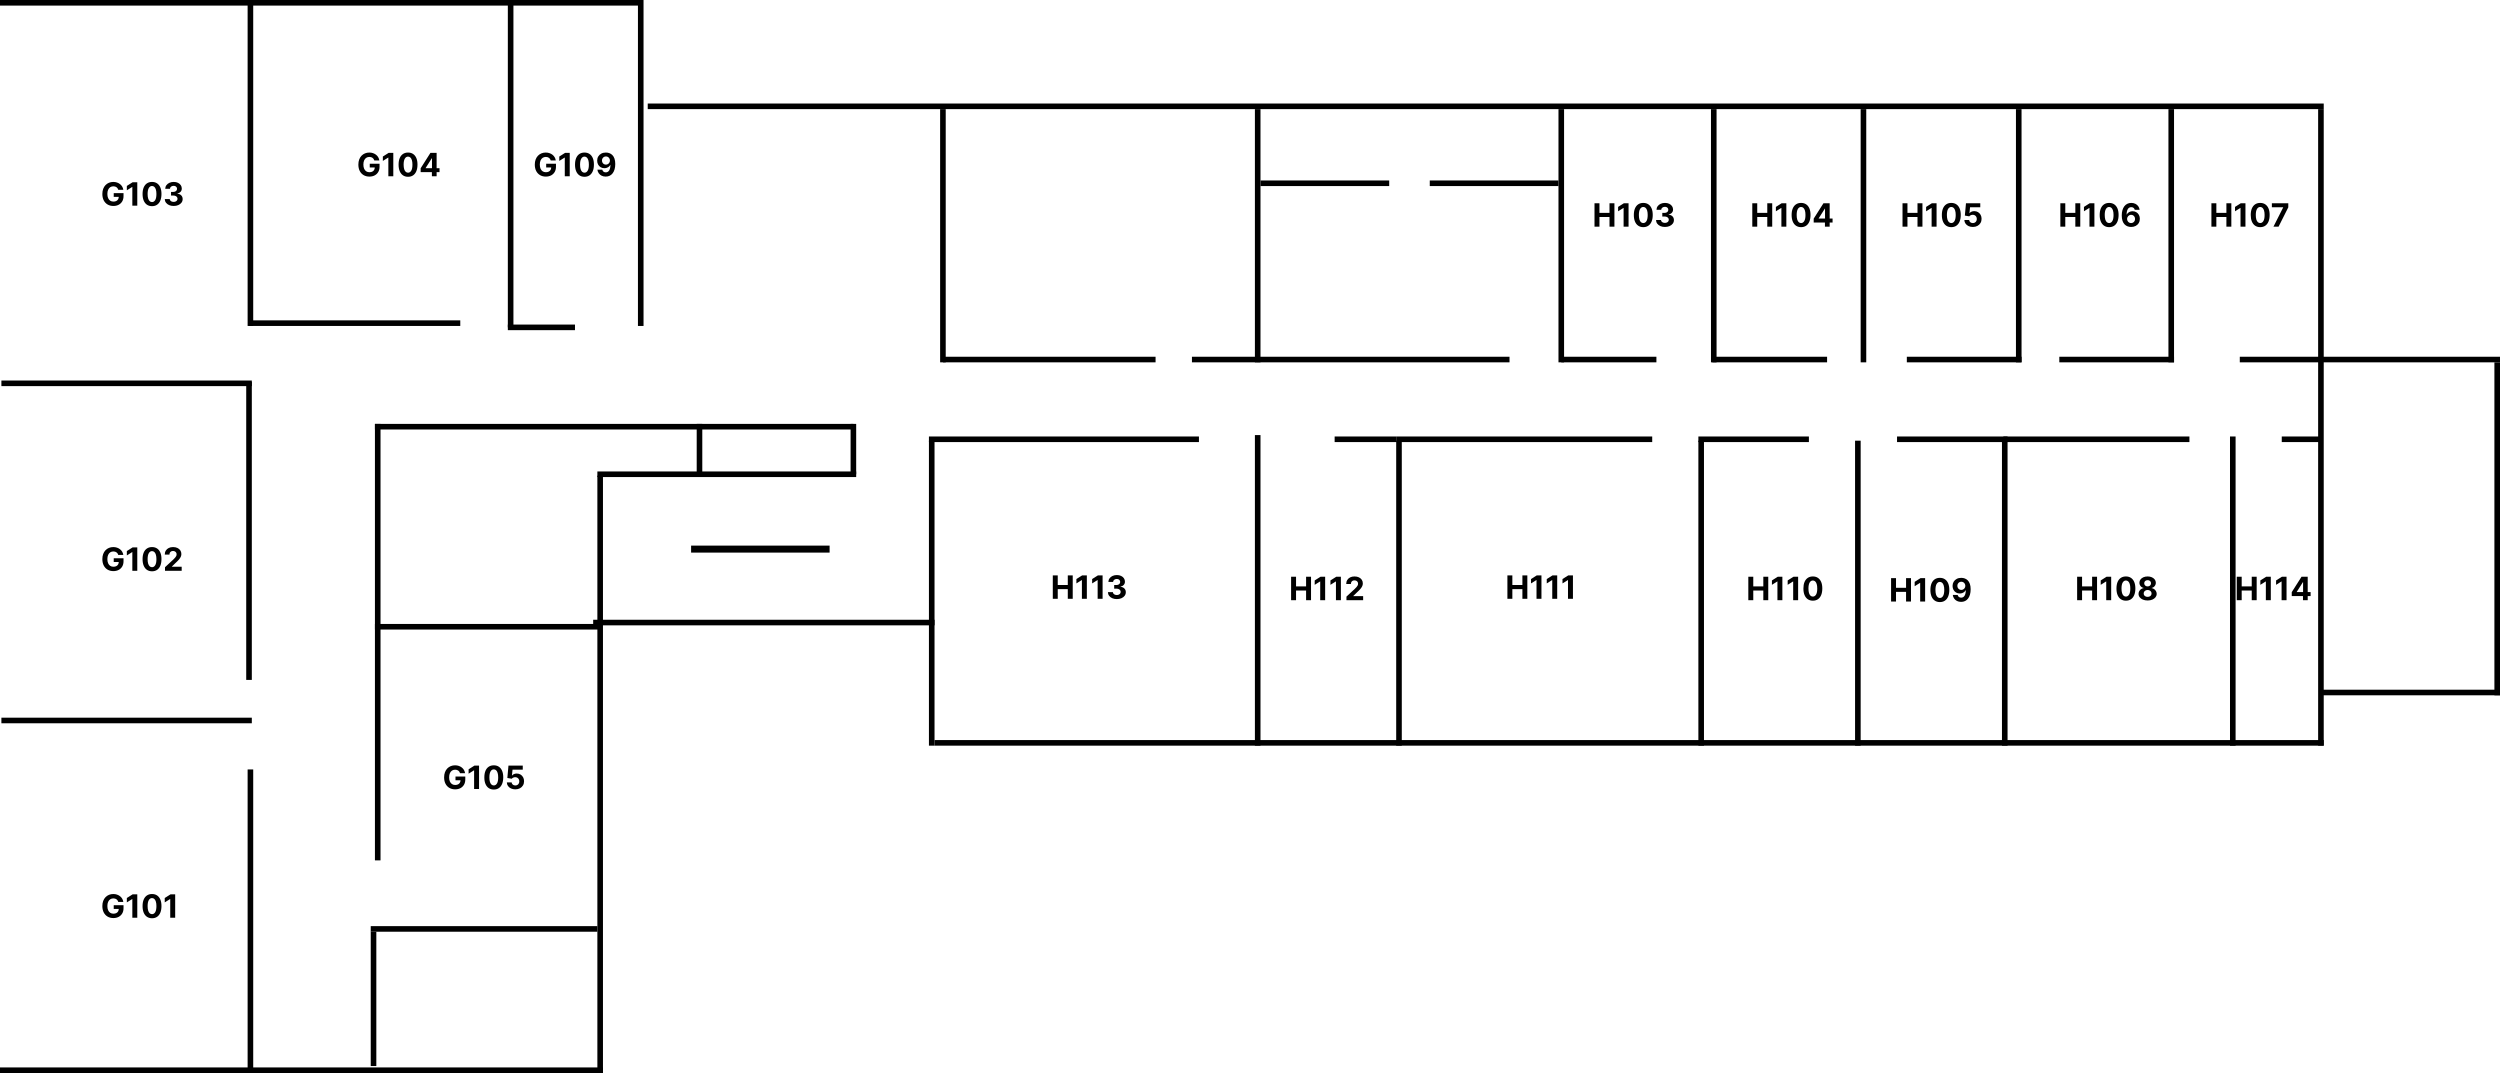 <svg width="1787" height="767" viewBox="0 0 1787 767" fill="none" xmlns="http://www.w3.org/2000/svg">©" y1="4" x2="2" y2="767" stroke="black" stroke-width="4"/>
<line x1="3.05176e-05" y1="2" x2="458" y2="2" stroke="black" stroke-width="4"/>
<line x1="458" y1="8.74228e-08" x2="458" y2="233" stroke="black" stroke-width="4"/>
<line x1="179" y1="8.74228e-08" x2="179" y2="233" stroke="black" stroke-width="4"/>
<line x1="365" y1="1" x2="365" y2="234" stroke="black" stroke-width="4"/>
<line x1="411" y1="234" x2="363" y2="234" stroke="black" stroke-width="4"/>
<line x1="177.993" y1="230.993" x2="329.007" y2="230.993" stroke="black" stroke-width="4"/>
<line x1="1" y1="274" x2="180" y2="274" stroke="black" stroke-width="4"/>
<line x1="1" y1="515" x2="180" y2="515" stroke="black" stroke-width="4"/>
<line x1="265" y1="664" x2="427" y2="664" stroke="black" stroke-width="4"/>
<line x1="268" y1="448" x2="430" y2="448" stroke="black" stroke-width="4"/>
<line x1="268" y1="305" x2="610" y2="305" stroke="black" stroke-width="4"/>
<line x1="3.05176e-05" y1="765" x2="431" y2="765" stroke="black" stroke-width="4"/>
<line x1="178" y1="273" x2="178" y2="486" stroke="black" stroke-width="4"/>
<line x1="179" y1="550" x2="179" y2="767" stroke="black" stroke-width="4"/>
<line x1="429" y1="340" x2="429" y2="767" stroke="black" stroke-width="4"/>
<line x1="267" y1="762" x2="267" y2="666" stroke="black" stroke-width="4"/>
<line x1="270" y1="615" x2="270" y2="303" stroke="black" stroke-width="4"/>
<line x1="500" y1="303" x2="500" y2="340" stroke="black" stroke-width="4"/>
<line x1="427" y1="339" x2="612" y2="339" stroke="black" stroke-width="4"/>
<line x1="610" y1="339" x2="610" y2="303" stroke="black" stroke-width="4"/>
<line x1="463" y1="76" x2="1661" y2="76" stroke="black" stroke-width="4"/>
<line x1="668" y1="531" x2="1661" y2="531" stroke="black" stroke-width="4"/>
<line x1="424" y1="445" x2="668" y2="445" stroke="black" stroke-width="4"/>
<line x1="494" y1="392.5" x2="593" y2="392.5" stroke="black" stroke-width="5"/>
<line x1="674" y1="259" x2="674" y2="78" stroke="black" stroke-width="4"/>
<line x1="666" y1="533" x2="666" y2="315" stroke="black" stroke-width="4"/>
<line x1="899" y1="533" x2="899" y2="311" stroke="black" stroke-width="4"/>
<line x1="1000" y1="533" x2="1000" y2="315" stroke="black" stroke-width="4"/>
<line x1="1216" y1="533" x2="1216" y2="315" stroke="black" stroke-width="4"/>
<line x1="1433" y1="533" x2="1433" y2="315" stroke="black" stroke-width="4"/>
<line x1="1596" y1="533" x2="1596" y2="312" stroke="black" stroke-width="4"/>
<line x1="1328" y1="533" x2="1328" y2="315" stroke="black" stroke-width="4"/>
<line x1="1116" y1="259" x2="1116" y2="78" stroke="black" stroke-width="4"/>
<line x1="899" y1="259" x2="899" y2="78" stroke="black" stroke-width="4"/>
<line x1="1225" y1="259" x2="1225" y2="78" stroke="black" stroke-width="4"/>
<line x1="1332" y1="259" x2="1332" y2="78" stroke="black" stroke-width="4"/>
<line x1="1443" y1="259" x2="1443" y2="78" stroke="black" stroke-width="4"/>
<line x1="1552" y1="259" x2="1552" y2="78" stroke="black" stroke-width="4"/>
<line x1="1659" y1="533" x2="1659" y2="78" stroke="black" stroke-width="4"/>
<line x1="1785" y1="497" x2="1785" y2="259" stroke="black" stroke-width="4"/>
<line x1="664" y1="314" x2="857" y2="314" stroke="black" stroke-width="4"/>
<line x1="998" y1="314" x2="1181" y2="314" stroke="black" stroke-width="4"/>
<line x1="1214" y1="314" x2="1293" y2="314" stroke="black" stroke-width="4"/>
<line x1="1356" y1="314" x2="1435" y2="314" stroke="black" stroke-width="4"/>
<line x1="1432" y1="314" x2="1565" y2="314" stroke="black" stroke-width="4"/>
<line x1="1631" y1="314" x2="1659" y2="314" stroke="black" stroke-width="4"/>
<line x1="1659" y1="495" x2="1787" y2="495" stroke="black" stroke-width="4"/>
<line x1="1601" y1="257" x2="1659" y2="257" stroke="black" stroke-width="4"/>
<line x1="1659" y1="257" x2="1787" y2="257" stroke="black" stroke-width="4"/>
<line x1="1472" y1="257" x2="1554" y2="257" stroke="black" stroke-width="4"/>
<line x1="1363" y1="257" x2="1445" y2="257" stroke="black" stroke-width="4"/>
<line x1="1224" y1="257" x2="1306" y2="257" stroke="black" stroke-width="4"/>
<line x1="1116" y1="257" x2="1184" y2="257" stroke="black" stroke-width="4"/>
<line x1="898" y1="257" x2="1079" y2="257" stroke="black" stroke-width="4"/>
<line x1="674" y1="257" x2="826" y2="257" stroke="black" stroke-width="4"/>
<line x1="852" y1="257" x2="898" y2="257" stroke="black" stroke-width="4"/>
<line x1="901" y1="131" x2="993" y2="131" stroke="black" stroke-width="4"/>
<line x1="1022" y1="131" x2="1114" y2="131" stroke="black" stroke-width="4"/>
<line x1="954" y1="314" x2="998" y2="314" stroke="black" stroke-width="4"/>
<path d="M84.546 135.68C84.431 135.282 84.27 134.931 84.064 134.626C83.857 134.316 83.603 134.054 83.304 133.842C83.01 133.624 82.672 133.458 82.291 133.344C81.915 133.229 81.499 133.172 81.041 133.172C80.187 133.172 79.435 133.385 78.787 133.809C78.145 134.234 77.644 134.852 77.284 135.663C76.925 136.469 76.745 137.455 76.745 138.62C76.745 139.785 76.922 140.776 77.276 141.593C77.63 142.41 78.131 143.033 78.779 143.463C79.427 143.888 80.192 144.1 81.074 144.1C81.875 144.1 82.558 143.959 83.124 143.676C83.696 143.387 84.132 142.982 84.431 142.459C84.736 141.936 84.888 141.318 84.888 140.605L85.607 140.711H81.295V138.048H88.294V140.156C88.294 141.626 87.984 142.889 87.363 143.945C86.743 144.996 85.888 145.808 84.799 146.379C83.71 146.946 82.463 147.229 81.058 147.229C79.49 147.229 78.112 146.883 76.925 146.191C75.738 145.494 74.812 144.506 74.148 143.227C73.489 141.942 73.16 140.417 73.16 138.653C73.16 137.297 73.356 136.088 73.748 135.026C74.145 133.959 74.701 133.055 75.414 132.315C76.127 131.574 76.958 131.011 77.905 130.624C78.853 130.237 79.879 130.044 80.984 130.044C81.932 130.044 82.814 130.183 83.631 130.461C84.447 130.733 85.172 131.119 85.803 131.62C86.44 132.121 86.96 132.718 87.363 133.409C87.766 134.095 88.025 134.852 88.139 135.68H84.546ZM98.13 130.273V147H94.594V133.63H94.496L90.665 136.031V132.895L94.806 130.273H98.13ZM108.664 147.368C107.26 147.362 106.051 147.016 105.038 146.33C104.031 145.644 103.255 144.65 102.71 143.349C102.171 142.048 101.904 140.482 101.91 138.653C101.91 136.829 102.179 135.274 102.718 133.989C103.263 132.704 104.039 131.727 105.046 131.057C106.059 130.382 107.265 130.044 108.664 130.044C110.064 130.044 111.267 130.382 112.275 131.057C113.287 131.732 114.066 132.712 114.61 133.997C115.155 135.277 115.424 136.829 115.419 138.653C115.419 140.488 115.147 142.056 114.602 143.357C114.063 144.659 113.29 145.652 112.283 146.338C111.275 147.025 110.069 147.368 108.664 147.368ZM108.664 144.435C109.623 144.435 110.388 143.953 110.96 142.99C111.531 142.026 111.814 140.58 111.809 138.653C111.809 137.384 111.678 136.328 111.417 135.484C111.161 134.64 110.796 134.005 110.322 133.581C109.854 133.156 109.301 132.944 108.664 132.944C107.712 132.944 106.949 133.42 106.377 134.373C105.806 135.326 105.517 136.752 105.512 138.653C105.512 139.938 105.64 141.01 105.896 141.871C106.157 142.726 106.525 143.368 106.998 143.798C107.472 144.223 108.027 144.435 108.664 144.435ZM124.124 147.229C122.904 147.229 121.818 147.019 120.865 146.6C119.917 146.175 119.169 145.592 118.619 144.852C118.074 144.106 117.794 143.246 117.777 142.271H121.339C121.36 142.679 121.494 143.039 121.739 143.349C121.989 143.654 122.321 143.891 122.735 144.06C123.149 144.228 123.615 144.313 124.132 144.313C124.671 144.313 125.147 144.218 125.561 144.027C125.975 143.836 126.299 143.572 126.533 143.235C126.767 142.897 126.884 142.508 126.884 142.067C126.884 141.62 126.759 141.225 126.509 140.882C126.264 140.534 125.91 140.262 125.447 140.066C124.989 139.87 124.445 139.772 123.813 139.772H122.253V137.174H123.813C124.347 137.174 124.818 137.082 125.226 136.897C125.64 136.712 125.961 136.456 126.19 136.129C126.419 135.797 126.533 135.41 126.533 134.969C126.533 134.55 126.432 134.182 126.231 133.866C126.035 133.545 125.757 133.295 125.398 133.115C125.044 132.935 124.63 132.846 124.156 132.846C123.677 132.846 123.239 132.933 122.841 133.107C122.444 133.276 122.125 133.518 121.886 133.834C121.646 134.15 121.518 134.52 121.502 134.945H118.112C118.129 133.981 118.404 133.131 118.937 132.396C119.471 131.661 120.19 131.087 121.093 130.673C122.003 130.254 123.029 130.044 124.173 130.044C125.327 130.044 126.337 130.254 127.203 130.673C128.069 131.092 128.741 131.658 129.22 132.372C129.705 133.08 129.944 133.875 129.939 134.757C129.944 135.693 129.653 136.475 129.065 137.101C128.482 137.727 127.723 138.125 126.786 138.293V138.424C128.017 138.582 128.953 139.009 129.596 139.706C130.244 140.398 130.565 141.264 130.56 142.304C130.565 143.257 130.29 144.103 129.735 144.844C129.185 145.584 128.425 146.167 127.456 146.592C126.487 147.016 125.376 147.229 124.124 147.229Z" fill="black"/>
<path d="M84.546 396.68C84.431 396.282 84.27 395.931 84.064 395.626C83.857 395.316 83.603 395.054 83.304 394.842C83.01 394.624 82.672 394.458 82.291 394.344C81.915 394.229 81.499 394.172 81.041 394.172C80.187 394.172 79.435 394.385 78.787 394.809C78.145 395.234 77.644 395.852 77.284 396.663C76.925 397.469 76.745 398.455 76.745 399.62C76.745 400.785 76.922 401.776 77.276 402.593C77.63 403.41 78.131 404.033 78.779 404.463C79.427 404.888 80.192 405.1 81.074 405.1C81.875 405.1 82.558 404.959 83.124 404.676C83.696 404.387 84.132 403.982 84.431 403.459C84.736 402.936 84.888 402.318 84.888 401.605L85.607 401.711H81.295V399.048H88.294V401.156C88.294 402.626 87.984 403.889 87.363 404.945C86.743 405.996 85.888 406.808 84.799 407.379C83.71 407.946 82.463 408.229 81.058 408.229C79.49 408.229 78.112 407.883 76.925 407.191C75.738 406.494 74.812 405.506 74.148 404.227C73.489 402.942 73.16 401.417 73.16 399.653C73.16 398.297 73.356 397.088 73.748 396.026C74.145 394.959 74.701 394.055 75.414 393.315C76.127 392.574 76.958 392.011 77.905 391.624C78.853 391.237 79.879 391.044 80.984 391.044C81.932 391.044 82.814 391.183 83.631 391.461C84.447 391.733 85.172 392.119 85.803 392.62C86.44 393.121 86.96 393.718 87.363 394.409C87.766 395.095 88.025 395.852 88.139 396.68H84.546ZM98.13 391.273V408H94.594V394.63H94.496L90.665 397.031V393.895L94.806 391.273H98.13ZM108.664 408.368C107.26 408.362 106.051 408.016 105.038 407.33C104.031 406.644 103.255 405.65 102.71 404.349C102.171 403.048 101.904 401.482 101.91 399.653C101.91 397.829 102.179 396.274 102.718 394.989C103.263 393.704 104.039 392.727 105.046 392.057C106.059 391.382 107.265 391.044 108.664 391.044C110.064 391.044 111.267 391.382 112.275 392.057C113.287 392.732 114.066 393.712 114.61 394.997C115.155 396.277 115.424 397.829 115.419 399.653C115.419 401.488 115.147 403.056 114.602 404.357C114.063 405.659 113.29 406.652 112.283 407.338C111.275 408.025 110.069 408.368 108.664 408.368ZM108.664 405.435C109.623 405.435 110.388 404.953 110.96 403.99C111.531 403.026 111.814 401.58 111.809 399.653C111.809 398.384 111.678 397.328 111.417 396.484C111.161 395.64 110.796 395.005 110.322 394.581C109.854 394.156 109.301 393.944 108.664 393.944C107.712 393.944 106.949 394.42 106.377 395.373C105.806 396.326 105.517 397.752 105.512 399.653C105.512 400.938 105.64 402.01 105.896 402.871C106.157 403.726 106.525 404.368 106.998 404.798C107.472 405.223 108.027 405.435 108.664 405.435ZM117.941 408V405.452L123.895 399.939C124.401 399.449 124.826 399.007 125.169 398.615C125.518 398.223 125.782 397.839 125.961 397.464C126.141 397.083 126.231 396.672 126.231 396.23C126.231 395.74 126.119 395.318 125.896 394.964C125.673 394.605 125.368 394.33 124.981 394.14C124.595 393.944 124.156 393.846 123.666 393.846C123.154 393.846 122.708 393.949 122.327 394.156C121.946 394.363 121.652 394.66 121.445 395.046C121.238 395.433 121.134 395.893 121.134 396.426H117.777C117.777 395.332 118.025 394.382 118.521 393.576C119.016 392.77 119.71 392.147 120.603 391.706C121.496 391.265 122.526 391.044 123.691 391.044C124.889 391.044 125.931 391.256 126.819 391.681C127.712 392.1 128.406 392.683 128.902 393.429C129.397 394.175 129.645 395.03 129.645 395.994C129.645 396.625 129.52 397.249 129.269 397.864C129.024 398.479 128.586 399.163 127.954 399.914C127.323 400.66 126.432 401.556 125.283 402.601L122.841 404.994V405.109H129.866V408H117.941Z" fill="black"/>
<path d="M84.546 644.68C84.431 644.282 84.27 643.931 84.064 643.626C83.857 643.316 83.603 643.054 83.304 642.842C83.01 642.624 82.672 642.458 82.291 642.344C81.915 642.229 81.499 642.172 81.041 642.172C80.187 642.172 79.435 642.385 78.787 642.809C78.145 643.234 77.644 643.852 77.284 644.663C76.925 645.469 76.745 646.455 76.745 647.62C76.745 648.785 76.922 649.776 77.276 650.593C77.63 651.41 78.131 652.033 78.779 652.463C79.427 652.888 80.192 653.1 81.074 653.1C81.875 653.1 82.558 652.959 83.124 652.676C83.696 652.387 84.132 651.982 84.431 651.459C84.736 650.936 84.888 650.318 84.888 649.605L85.607 649.711H81.295V647.048H88.294V649.156C88.294 650.626 87.984 651.889 87.363 652.945C86.743 653.996 85.888 654.808 84.799 655.379C83.71 655.946 82.463 656.229 81.058 656.229C79.49 656.229 78.112 655.883 76.925 655.191C75.738 654.494 74.812 653.506 74.148 652.227C73.489 650.942 73.16 649.417 73.16 647.653C73.16 646.297 73.356 645.088 73.748 644.026C74.145 642.959 74.701 642.055 75.414 641.315C76.127 640.574 76.958 640.011 77.905 639.624C78.853 639.237 79.879 639.044 80.984 639.044C81.932 639.044 82.814 639.183 83.631 639.461C84.447 639.733 85.172 640.119 85.803 640.62C86.44 641.121 86.96 641.718 87.363 642.409C87.766 643.095 88.025 643.852 88.139 644.68H84.546ZM98.13 639.273V656H94.594V642.63H94.496L90.665 645.031V641.895L94.806 639.273H98.13ZM108.664 656.368C107.26 656.362 106.051 656.016 105.038 655.33C104.031 654.644 103.255 653.65 102.71 652.349C102.171 651.048 101.904 649.482 101.91 647.653C101.91 645.829 102.179 644.274 102.718 642.989C103.263 641.704 104.039 640.727 105.046 640.057C106.059 639.382 107.265 639.044 108.664 639.044C110.064 639.044 111.267 639.382 112.275 640.057C113.287 640.732 114.066 641.712 114.61 642.997C115.155 644.277 115.424 645.829 115.419 647.653C115.419 649.488 115.147 651.056 114.602 652.357C114.063 653.659 113.29 654.652 112.283 655.338C111.275 656.025 110.069 656.368 108.664 656.368ZM108.664 653.435C109.623 653.435 110.388 652.953 110.96 651.99C111.531 651.026 111.814 649.58 111.809 647.653C111.809 646.384 111.678 645.328 111.417 644.484C111.161 643.64 110.796 643.005 110.322 642.581C109.854 642.156 109.301 641.944 108.664 641.944C107.712 641.944 106.949 642.42 106.377 643.373C105.806 644.326 105.517 645.752 105.512 647.653C105.512 648.938 105.64 650.01 105.896 650.871C106.157 651.726 106.525 652.368 106.998 652.798C107.472 653.223 108.027 653.435 108.664 653.435ZM125.218 639.273V656H121.682V642.63H121.584L117.753 645.031V641.895L121.894 639.273H125.218Z" fill="black"/>
<path d="M267.545 114.68C267.431 114.282 267.27 113.931 267.064 113.626C266.857 113.316 266.603 113.054 266.304 112.842C266.01 112.624 265.672 112.458 265.291 112.344C264.915 112.229 264.499 112.172 264.042 112.172C263.187 112.172 262.435 112.385 261.787 112.809C261.145 113.234 260.644 113.852 260.284 114.663C259.925 115.469 259.745 116.455 259.745 117.62C259.745 118.785 259.922 119.776 260.276 120.593C260.63 121.41 261.131 122.033 261.779 122.463C262.427 122.888 263.192 123.1 264.074 123.1C264.875 123.1 265.558 122.959 266.124 122.676C266.696 122.387 267.132 121.982 267.431 121.459C267.736 120.936 267.888 120.318 267.888 119.605L268.607 119.711H264.295V117.048H271.294V119.156C271.294 120.626 270.984 121.889 270.363 122.945C269.743 123.996 268.888 124.808 267.799 125.379C266.71 125.946 265.463 126.229 264.058 126.229C262.49 126.229 261.112 125.883 259.925 125.191C258.738 124.494 257.812 123.506 257.148 122.227C256.489 120.942 256.16 119.417 256.16 117.653C256.16 116.297 256.356 115.088 256.748 114.026C257.145 112.959 257.701 112.055 258.414 111.315C259.127 110.574 259.958 110.011 260.905 109.624C261.853 109.237 262.879 109.044 263.984 109.044C264.932 109.044 265.814 109.183 266.631 109.461C267.447 109.733 268.172 110.119 268.803 110.62C269.44 111.121 269.96 111.718 270.363 112.409C270.766 113.095 271.025 113.852 271.139 114.68H267.545ZM281.13 109.273V126H277.594V112.63H277.496L273.665 115.031V111.895L277.806 109.273H281.13ZM291.664 126.368C290.26 126.362 289.051 126.016 288.038 125.33C287.031 124.644 286.255 123.65 285.71 122.349C285.171 121.048 284.904 119.482 284.91 117.653C284.91 115.829 285.179 114.274 285.718 112.989C286.263 111.704 287.039 110.727 288.046 110.057C289.059 109.382 290.265 109.044 291.664 109.044C293.064 109.044 294.267 109.382 295.275 110.057C296.287 110.732 297.066 111.712 297.61 112.997C298.155 114.277 298.424 115.829 298.419 117.653C298.419 119.488 298.147 121.056 297.602 122.357C297.063 123.659 296.29 124.652 295.283 125.338C294.275 126.025 293.069 126.368 291.664 126.368ZM291.664 123.435C292.623 123.435 293.388 122.953 293.96 121.99C294.531 121.026 294.814 119.58 294.809 117.653C294.809 116.384 294.678 115.328 294.417 114.484C294.161 113.64 293.796 113.005 293.322 112.581C292.854 112.156 292.301 111.944 291.664 111.944C290.712 111.944 289.949 112.42 289.377 113.373C288.806 114.326 288.517 115.752 288.512 117.653C288.512 118.938 288.64 120.01 288.896 120.871C289.157 121.726 289.525 122.368 289.998 122.798C290.472 123.223 291.027 123.435 291.664 123.435ZM300.688 123.06V120.275L307.671 109.273H310.072V113.128H308.651L304.249 120.095V120.225H314.172V123.06H300.688ZM308.716 126V122.21L308.782 120.977V109.273H312.098V126H308.716Z" fill="black"/>
<path d="M393.661 114.68C393.547 114.282 393.386 113.931 393.179 113.626C392.972 113.316 392.719 113.054 392.42 112.842C392.126 112.624 391.788 112.458 391.407 112.344C391.031 112.229 390.615 112.172 390.157 112.172C389.302 112.172 388.551 112.385 387.903 112.809C387.26 113.234 386.76 113.852 386.4 114.663C386.041 115.469 385.861 116.455 385.861 117.62C385.861 118.785 386.038 119.776 386.392 120.593C386.746 121.41 387.247 122.033 387.895 122.463C388.543 122.888 389.308 123.1 390.19 123.1C390.99 123.1 391.674 122.959 392.24 122.676C392.812 122.387 393.247 121.982 393.547 121.459C393.852 120.936 394.004 120.318 394.004 119.605L394.723 119.711H390.41V117.048H397.41V119.156C397.41 120.626 397.1 121.889 396.479 122.945C395.858 123.996 395.003 124.808 393.914 125.379C392.825 125.946 391.578 126.229 390.174 126.229C388.605 126.229 387.228 125.883 386.041 125.191C384.854 124.494 383.928 123.506 383.264 122.227C382.605 120.942 382.276 119.417 382.276 117.653C382.276 116.297 382.472 115.088 382.864 114.026C383.261 112.959 383.816 112.055 384.53 111.315C385.243 110.574 386.073 110.011 387.021 109.624C387.968 109.237 388.995 109.044 390.1 109.044C391.048 109.044 391.93 109.183 392.746 109.461C393.563 109.733 394.287 110.119 394.919 110.62C395.556 111.121 396.076 111.718 396.479 112.409C396.882 113.095 397.141 113.852 397.255 114.68H393.661ZM407.246 109.273V126H403.709V112.63H403.611L399.781 115.031V111.895L403.922 109.273H407.246ZM417.78 126.368C416.375 126.362 415.167 126.016 414.154 125.33C413.146 124.644 412.37 123.65 411.826 122.349C411.287 121.048 411.02 119.482 411.026 117.653C411.026 115.829 411.295 114.274 411.834 112.989C412.379 111.704 413.155 110.727 414.162 110.057C415.175 109.382 416.381 109.044 417.78 109.044C419.18 109.044 420.383 109.382 421.39 110.057C422.403 110.732 423.182 111.712 423.726 112.997C424.271 114.277 424.54 115.829 424.535 117.653C424.535 119.488 424.263 121.056 423.718 122.357C423.179 123.659 422.406 124.652 421.398 125.338C420.391 126.025 419.185 126.368 417.78 126.368ZM417.78 123.435C418.738 123.435 419.504 122.953 420.075 121.99C420.647 121.026 420.93 119.58 420.925 117.653C420.925 116.384 420.794 115.328 420.533 114.484C420.277 113.64 419.912 113.005 419.438 112.581C418.97 112.156 418.417 111.944 417.78 111.944C416.827 111.944 416.065 112.42 415.493 113.373C414.921 114.326 414.633 115.752 414.627 117.653C414.627 118.938 414.755 120.01 415.011 120.871C415.273 121.726 415.64 122.368 416.114 122.798C416.588 123.223 417.143 123.435 417.78 123.435ZM433.109 109.044C433.969 109.044 434.797 109.188 435.592 109.477C436.392 109.766 437.105 110.226 437.732 110.857C438.363 111.489 438.861 112.327 439.226 113.373C439.597 114.413 439.784 115.69 439.79 117.203C439.79 118.625 439.629 119.893 439.308 121.01C438.992 122.12 438.537 123.065 437.944 123.844C437.35 124.622 436.634 125.216 435.796 125.624C434.957 126.027 434.021 126.229 432.986 126.229C431.87 126.229 430.884 126.014 430.03 125.583C429.175 125.148 428.486 124.557 427.963 123.811C427.446 123.06 427.133 122.216 427.024 121.279H430.511C430.648 121.889 430.933 122.363 431.369 122.7C431.805 123.032 432.344 123.199 432.986 123.199C434.075 123.199 434.903 122.725 435.469 121.777C436.035 120.824 436.321 119.52 436.327 117.865H436.212C435.962 118.355 435.624 118.777 435.2 119.131C434.775 119.48 434.288 119.749 433.738 119.94C433.193 120.13 432.613 120.225 431.998 120.225C431.012 120.225 430.133 119.994 429.36 119.531C428.587 119.068 427.977 118.431 427.53 117.62C427.084 116.809 426.86 115.883 426.86 114.843C426.855 113.721 427.114 112.722 427.636 111.846C428.159 110.969 428.889 110.283 429.825 109.787C430.767 109.286 431.862 109.039 433.109 109.044ZM433.133 111.821C432.583 111.821 432.093 111.952 431.663 112.213C431.238 112.474 430.901 112.826 430.65 113.267C430.405 113.708 430.285 114.201 430.291 114.745C430.291 115.295 430.411 115.79 430.65 116.232C430.895 116.667 431.227 117.016 431.647 117.277C432.071 117.533 432.556 117.661 433.101 117.661C433.509 117.661 433.887 117.585 434.236 117.432C434.584 117.28 434.887 117.07 435.142 116.803C435.404 116.531 435.608 116.218 435.755 115.864C435.902 115.51 435.976 115.134 435.976 114.737C435.97 114.209 435.845 113.724 435.6 113.283C435.355 112.842 435.017 112.488 434.587 112.221C434.157 111.954 433.672 111.821 433.133 111.821Z" fill="black"/>
<path d="M1139.75 162V145.273H1143.29V152.174H1150.47V145.273H1153.99V162H1150.47V155.09H1143.29V162H1139.75ZM1164.09 145.273V162H1160.55V148.63H1160.45L1156.62 151.031V147.895L1160.76 145.273H1164.09ZM1174.62 162.368C1173.22 162.362 1172.01 162.016 1171 161.33C1169.99 160.644 1169.21 159.65 1168.67 158.349C1168.13 157.048 1167.86 155.482 1167.87 153.653C1167.87 151.829 1168.14 150.274 1168.68 148.989C1169.22 147.704 1170 146.727 1171 146.057C1172.02 145.382 1173.22 145.044 1174.62 145.044C1176.02 145.044 1177.23 145.382 1178.23 146.057C1179.25 146.732 1180.02 147.712 1180.57 148.997C1181.11 150.277 1181.38 151.829 1181.38 153.653C1181.38 155.488 1181.11 157.056 1180.56 158.357C1180.02 159.659 1179.25 160.652 1178.24 161.338C1177.23 162.025 1176.03 162.368 1174.62 162.368ZM1174.62 159.435C1175.58 159.435 1176.35 158.953 1176.92 157.99C1177.49 157.026 1177.77 155.58 1177.77 153.653C1177.77 152.384 1177.64 151.328 1177.38 150.484C1177.12 149.64 1176.75 149.005 1176.28 148.581C1175.81 148.156 1175.26 147.944 1174.62 147.944C1173.67 147.944 1172.91 148.42 1172.34 149.373C1171.76 150.326 1171.48 151.752 1171.47 153.653C1171.47 154.938 1171.6 156.01 1171.85 156.871C1172.12 157.726 1172.48 158.368 1172.96 158.798C1173.43 159.223 1173.99 159.435 1174.62 159.435ZM1190.08 162.229C1188.86 162.229 1187.78 162.019 1186.82 161.6C1185.88 161.175 1185.13 160.592 1184.58 159.852C1184.03 159.106 1183.75 158.246 1183.74 157.271H1187.3C1187.32 157.679 1187.45 158.039 1187.7 158.349C1187.95 158.654 1188.28 158.891 1188.69 159.06C1189.11 159.228 1189.57 159.313 1190.09 159.313C1190.63 159.313 1191.11 159.218 1191.52 159.027C1191.93 158.836 1192.26 158.572 1192.49 158.235C1192.73 157.897 1192.84 157.508 1192.84 157.067C1192.84 156.62 1192.72 156.225 1192.47 155.882C1192.22 155.534 1191.87 155.262 1191.41 155.066C1190.95 154.87 1190.4 154.772 1189.77 154.772H1188.21V152.174H1189.77C1190.31 152.174 1190.78 152.082 1191.18 151.897C1191.6 151.712 1191.92 151.456 1192.15 151.129C1192.38 150.797 1192.49 150.41 1192.49 149.969C1192.49 149.55 1192.39 149.182 1192.19 148.866C1191.99 148.545 1191.72 148.295 1191.36 148.115C1191 147.935 1190.59 147.846 1190.11 147.846C1189.64 147.846 1189.2 147.933 1188.8 148.107C1188.4 148.276 1188.08 148.518 1187.84 148.834C1187.6 149.15 1187.48 149.52 1187.46 149.945H1184.07C1184.09 148.981 1184.36 148.131 1184.9 147.396C1185.43 146.661 1186.15 146.087 1187.05 145.673C1187.96 145.254 1188.99 145.044 1190.13 145.044C1191.29 145.044 1192.3 145.254 1193.16 145.673C1194.03 146.092 1194.7 146.658 1195.18 147.372C1195.66 148.08 1195.9 148.875 1195.9 149.757C1195.9 150.693 1195.61 151.475 1195.02 152.101C1194.44 152.727 1193.68 153.125 1192.74 153.293V153.424C1193.98 153.582 1194.91 154.009 1195.55 154.706C1196.2 155.398 1196.52 156.264 1196.52 157.304C1196.52 158.257 1196.25 159.103 1195.69 159.844C1195.14 160.584 1194.38 161.167 1193.41 161.592C1192.45 162.016 1191.33 162.229 1190.08 162.229Z" fill="black"/>
<path d="M1252.54 162V145.273H1256.07V152.174H1263.25V145.273H1266.78V162H1263.25V155.09H1256.07V162H1252.54ZM1276.88 145.273V162H1273.34V148.63H1273.24L1269.41 151.031V147.895L1273.55 145.273H1276.88ZM1287.41 162.368C1286 162.362 1284.8 162.016 1283.78 161.33C1282.78 160.644 1282 159.65 1281.46 158.349C1280.92 157.048 1280.65 155.482 1280.65 153.653C1280.65 151.829 1280.92 150.274 1281.46 148.989C1282.01 147.704 1282.78 146.727 1283.79 146.057C1284.8 145.382 1286.01 145.044 1287.41 145.044C1288.81 145.044 1290.01 145.382 1291.02 146.057C1292.03 146.732 1292.81 147.712 1293.36 148.997C1293.9 150.277 1294.17 151.829 1294.16 153.653C1294.16 155.488 1293.89 157.056 1293.35 158.357C1292.81 159.659 1292.04 160.652 1291.03 161.338C1290.02 162.025 1288.81 162.368 1287.41 162.368ZM1287.41 159.435C1288.37 159.435 1289.13 158.953 1289.7 157.99C1290.28 157.026 1290.56 155.58 1290.55 153.653C1290.55 152.384 1290.42 151.328 1290.16 150.484C1289.91 149.64 1289.54 149.005 1289.07 148.581C1288.6 148.156 1288.05 147.944 1287.41 147.944C1286.46 147.944 1285.69 148.42 1285.12 149.373C1284.55 150.326 1284.26 151.752 1284.26 153.653C1284.26 154.938 1284.38 156.01 1284.64 156.871C1284.9 157.726 1285.27 158.368 1285.74 158.798C1286.22 159.223 1286.77 159.435 1287.41 159.435ZM1296.43 159.06V156.275L1303.42 145.273H1305.82V149.128H1304.4L1299.99 156.095V156.225H1309.92V159.06H1296.43ZM1304.46 162V158.21L1304.53 156.977V145.273H1307.84V162H1304.46Z" fill="black"/>
<path d="M1359.92 162V145.273H1363.45V152.174H1370.63V145.273H1374.16V162H1370.63V155.09H1363.45V162H1359.92ZM1384.26 145.273V162H1380.72V148.63H1380.62L1376.79 151.031V147.895L1380.93 145.273H1384.26ZM1394.79 162.368C1393.39 162.362 1392.18 162.016 1391.16 161.33C1390.16 160.644 1389.38 159.65 1388.84 158.349C1388.3 157.048 1388.03 155.482 1388.04 153.653C1388.04 151.829 1388.31 150.274 1388.85 148.989C1389.39 147.704 1390.17 146.727 1391.17 146.057C1392.19 145.382 1393.39 145.044 1394.79 145.044C1396.19 145.044 1397.39 145.382 1398.4 146.057C1399.41 146.732 1400.19 147.712 1400.74 148.997C1401.28 150.277 1401.55 151.829 1401.55 153.653C1401.55 155.488 1401.27 157.056 1400.73 158.357C1400.19 159.659 1399.42 160.652 1398.41 161.338C1397.4 162.025 1396.2 162.368 1394.79 162.368ZM1394.79 159.435C1395.75 159.435 1396.51 158.953 1397.09 157.99C1397.66 157.026 1397.94 155.58 1397.94 153.653C1397.94 152.384 1397.81 151.328 1397.54 150.484C1397.29 149.64 1396.92 149.005 1396.45 148.581C1395.98 148.156 1395.43 147.944 1394.79 147.944C1393.84 147.944 1393.08 148.42 1392.5 149.373C1391.93 150.326 1391.64 151.752 1391.64 153.653C1391.64 154.938 1391.77 156.01 1392.02 156.871C1392.28 157.726 1392.65 158.368 1393.13 158.798C1393.6 159.223 1394.15 159.435 1394.79 159.435ZM1410.18 162.229C1409.02 162.229 1407.99 162.016 1407.09 161.592C1406.19 161.167 1405.48 160.582 1404.95 159.836C1404.42 159.09 1404.15 158.235 1404.12 157.271H1407.56C1407.59 157.919 1407.87 158.444 1408.37 158.847C1408.88 159.25 1409.48 159.452 1410.18 159.452C1410.73 159.452 1411.22 159.329 1411.65 159.084C1412.08 158.834 1412.41 158.488 1412.65 158.047C1412.9 157.6 1413.02 157.089 1413.02 156.511C1413.02 155.923 1412.89 155.406 1412.64 154.96C1412.4 154.513 1412.06 154.165 1411.62 153.914C1411.19 153.664 1410.69 153.536 1410.13 153.53C1409.64 153.53 1409.16 153.631 1408.7 153.832C1408.24 154.034 1407.88 154.309 1407.63 154.657L1404.48 154.094L1405.28 145.273H1415.5V148.164H1408.19L1407.76 152.354H1407.86C1408.15 151.94 1408.6 151.597 1409.19 151.325C1409.78 151.053 1410.45 150.917 1411.18 150.917C1412.19 150.917 1413.09 151.153 1413.88 151.627C1414.67 152.101 1415.29 152.752 1415.75 153.579C1416.2 154.401 1416.43 155.349 1416.43 156.422C1416.43 157.549 1416.17 158.551 1415.64 159.427C1415.12 160.298 1414.39 160.984 1413.44 161.485C1412.51 161.981 1411.42 162.229 1410.18 162.229Z" fill="black"/>
<path d="M1472.74 162V145.273H1476.27V152.174H1483.45V145.273H1486.98V162H1483.45V155.09H1476.27V162H1472.74ZM1497.08 145.273V162H1493.54V148.63H1493.44L1489.61 151.031V147.895L1493.75 145.273H1497.08ZM1507.61 162.368C1506.21 162.362 1505 162.016 1503.99 161.33C1502.98 160.644 1502.2 159.65 1501.66 158.349C1501.12 157.048 1500.85 155.482 1500.86 153.653C1500.86 151.829 1501.13 150.274 1501.67 148.989C1502.21 147.704 1502.99 146.727 1503.99 146.057C1505.01 145.382 1506.21 145.044 1507.61 145.044C1509.01 145.044 1510.21 145.382 1511.22 146.057C1512.23 146.732 1513.01 147.712 1513.56 148.997C1514.1 150.277 1514.37 151.829 1514.37 153.653C1514.37 155.488 1514.09 157.056 1513.55 158.357C1513.01 159.659 1512.24 160.652 1511.23 161.338C1510.22 162.025 1509.02 162.368 1507.61 162.368ZM1507.61 159.435C1508.57 159.435 1509.34 158.953 1509.91 157.99C1510.48 157.026 1510.76 155.58 1510.76 153.653C1510.76 152.384 1510.63 151.328 1510.36 150.484C1510.11 149.64 1509.74 149.005 1509.27 148.581C1508.8 148.156 1508.25 147.944 1507.61 147.944C1506.66 147.944 1505.9 148.42 1505.32 149.373C1504.75 150.326 1504.46 151.752 1504.46 153.653C1504.46 154.938 1504.59 156.01 1504.84 156.871C1505.1 157.726 1505.47 158.368 1505.95 158.798C1506.42 159.223 1506.97 159.435 1507.61 159.435ZM1523.31 162.229C1522.45 162.223 1521.62 162.079 1520.82 161.796C1520.02 161.513 1519.31 161.053 1518.68 160.415C1518.05 159.778 1517.54 158.934 1517.17 157.884C1516.81 156.833 1516.63 155.542 1516.63 154.012C1516.63 152.607 1516.79 151.352 1517.11 150.247C1517.43 149.136 1517.89 148.194 1518.48 147.421C1519.08 146.648 1519.8 146.06 1520.63 145.657C1521.46 145.248 1522.4 145.044 1523.43 145.044C1524.55 145.044 1525.53 145.262 1526.39 145.697C1527.24 146.128 1527.93 146.713 1528.45 147.453C1528.97 148.194 1529.28 149.024 1529.39 149.945H1525.91C1525.77 149.362 1525.48 148.905 1525.05 148.572C1524.61 148.24 1524.07 148.074 1523.43 148.074C1522.34 148.074 1521.51 148.548 1520.95 149.495C1520.39 150.443 1520.1 151.731 1520.09 153.359H1520.2C1520.45 152.863 1520.79 152.441 1521.22 152.093C1521.65 151.739 1522.13 151.469 1522.68 151.284C1523.23 151.094 1523.81 150.998 1524.42 150.998C1525.41 150.998 1526.29 151.232 1527.06 151.701C1527.84 152.163 1528.45 152.801 1528.89 153.612C1529.34 154.423 1529.56 155.352 1529.56 156.397C1529.56 157.53 1529.3 158.537 1528.77 159.419C1528.25 160.301 1527.52 160.993 1526.57 161.494C1525.64 161.989 1524.55 162.234 1523.31 162.229ZM1523.29 159.452C1523.84 159.452 1524.32 159.321 1524.75 159.06C1525.18 158.798 1525.52 158.444 1525.77 157.998C1526.01 157.551 1526.13 157.05 1526.13 156.495C1526.13 155.94 1526.01 155.441 1525.77 155C1525.53 154.559 1525.19 154.208 1524.77 153.947C1524.35 153.685 1523.86 153.555 1523.32 153.555C1522.91 153.555 1522.53 153.631 1522.18 153.783C1521.84 153.936 1521.54 154.148 1521.27 154.42C1521.02 154.693 1520.82 155.009 1520.67 155.368C1520.52 155.722 1520.45 156.1 1520.45 156.503C1520.45 157.042 1520.57 157.535 1520.82 157.982C1521.07 158.428 1521.4 158.785 1521.83 159.051C1522.26 159.318 1522.75 159.452 1523.29 159.452Z" fill="black"/>
<path d="M1580.72 162V145.273H1584.25V152.174H1591.43V145.273H1594.96V162H1591.43V155.09H1584.25V162H1580.72ZM1605.05 145.273V162H1601.52V148.63H1601.42L1597.59 151.031V147.895L1601.73 145.273H1605.05ZM1615.59 162.368C1614.18 162.362 1612.98 162.016 1611.96 161.33C1610.95 160.644 1610.18 159.65 1609.63 158.349C1609.1 157.048 1608.83 155.482 1608.83 153.653C1608.83 151.829 1609.1 150.274 1609.64 148.989C1610.19 147.704 1610.96 146.727 1611.97 146.057C1612.98 145.382 1614.19 145.044 1615.59 145.044C1616.99 145.044 1618.19 145.382 1619.2 146.057C1620.21 146.732 1620.99 147.712 1621.53 148.997C1622.08 150.277 1622.35 151.829 1622.34 153.653C1622.34 155.488 1622.07 157.056 1621.53 158.357C1620.99 159.659 1620.21 160.652 1619.21 161.338C1618.2 162.025 1616.99 162.368 1615.59 162.368ZM1615.59 159.435C1616.55 159.435 1617.31 158.953 1617.88 157.99C1618.46 157.026 1618.74 155.58 1618.73 153.653C1618.73 152.384 1618.6 151.328 1618.34 150.484C1618.09 149.64 1617.72 149.005 1617.25 148.581C1616.78 148.156 1616.23 147.944 1615.59 147.944C1614.64 147.944 1613.87 148.42 1613.3 149.373C1612.73 150.326 1612.44 151.752 1612.44 153.653C1612.44 154.938 1612.56 156.01 1612.82 156.871C1613.08 157.726 1613.45 158.368 1613.92 158.798C1614.4 159.223 1614.95 159.435 1615.59 159.435ZM1625.08 162L1632.01 148.278V148.164H1623.93V145.273H1635.67V148.205L1628.73 162H1625.08Z" fill="black"/>
<path d="M922.877 429V412.273H926.414V419.174H933.593V412.273H937.121V429H933.593V422.09H926.414V429H922.877ZM947.217 412.273V429H943.68V415.63H943.582L939.751 418.031V414.895L943.892 412.273H947.217ZM958.47 412.273V429H954.933V415.63H954.835L951.004 418.031V414.895L955.145 412.273H958.47ZM962.445 429V426.452L968.399 420.939C968.906 420.449 969.33 420.007 969.674 419.615C970.022 419.223 970.286 418.839 970.466 418.464C970.645 418.083 970.735 417.672 970.735 417.23C970.735 416.74 970.624 416.318 970.4 415.964C970.177 415.605 969.872 415.33 969.486 415.14C969.099 414.944 968.661 414.846 968.171 414.846C967.659 414.846 967.212 414.949 966.831 415.156C966.45 415.363 966.156 415.66 965.949 416.046C965.742 416.433 965.639 416.893 965.639 417.426H962.282C962.282 416.332 962.53 415.382 963.025 414.576C963.521 413.77 964.215 413.147 965.108 412.706C966.001 412.265 967.03 412.044 968.195 412.044C969.393 412.044 970.436 412.256 971.323 412.681C972.216 413.1 972.911 413.683 973.406 414.429C973.902 415.175 974.149 416.03 974.149 416.994C974.149 417.625 974.024 418.249 973.774 418.864C973.529 419.479 973.09 420.163 972.459 420.914C971.827 421.66 970.937 422.556 969.788 423.601L967.346 425.994V426.109H974.37V429H962.445Z" fill="black"/>
<path d="M752.54 428V411.273H756.077V418.174H763.256V411.273H766.785V428H763.256V421.09H756.077V428H752.54ZM776.88 411.273V428H773.343V414.63H773.245L769.415 417.031V413.895L773.556 411.273H776.88ZM788.133 411.273V428H784.596V414.63H784.498L780.667 417.031V413.895L784.808 411.273H788.133ZM798.291 428.229C797.071 428.229 795.985 428.019 795.032 427.6C794.085 427.175 793.336 426.592 792.786 425.852C792.242 425.106 791.961 424.246 791.945 423.271H795.506C795.528 423.679 795.661 424.039 795.906 424.349C796.157 424.654 796.489 424.891 796.903 425.06C797.316 425.228 797.782 425.313 798.299 425.313C798.838 425.313 799.315 425.218 799.729 425.027C800.142 424.836 800.466 424.572 800.701 424.235C800.935 423.897 801.052 423.508 801.052 423.067C801.052 422.62 800.927 422.225 800.676 421.882C800.431 421.534 800.077 421.262 799.614 421.066C799.157 420.87 798.612 420.772 797.981 420.772H796.421V418.174H797.981C798.514 418.174 798.985 418.082 799.394 417.897C799.808 417.712 800.129 417.456 800.358 417.129C800.586 416.797 800.701 416.41 800.701 415.969C800.701 415.55 800.6 415.182 800.398 414.866C800.202 414.545 799.925 414.295 799.565 414.115C799.211 413.935 798.798 413.846 798.324 413.846C797.845 413.846 797.406 413.933 797.009 414.107C796.611 414.276 796.293 414.518 796.053 414.834C795.814 415.15 795.686 415.52 795.669 415.945H792.28C792.296 414.981 792.571 414.131 793.105 413.396C793.638 412.661 794.357 412.087 795.261 411.673C796.17 411.254 797.197 411.044 798.34 411.044C799.495 411.044 800.505 411.254 801.37 411.673C802.236 412.092 802.909 412.658 803.388 413.372C803.872 414.08 804.112 414.875 804.106 415.757C804.112 416.693 803.821 417.475 803.233 418.101C802.65 418.727 801.89 419.125 800.954 419.293V419.424C802.184 419.582 803.121 420.009 803.763 420.706C804.411 421.398 804.733 422.264 804.727 423.304C804.733 424.257 804.458 425.103 803.902 425.844C803.352 426.584 802.593 427.167 801.624 427.592C800.654 428.016 799.544 428.229 798.291 428.229Z" fill="black"/>
<path d="M328.841 552.68C328.727 552.282 328.566 551.931 328.359 551.626C328.152 551.316 327.899 551.054 327.599 550.842C327.305 550.624 326.968 550.458 326.587 550.344C326.211 550.229 325.794 550.172 325.337 550.172C324.482 550.172 323.731 550.385 323.083 550.809C322.44 551.234 321.939 551.852 321.58 552.663C321.22 553.469 321.041 554.455 321.041 555.62C321.041 556.785 321.218 557.776 321.572 558.593C321.926 559.41 322.427 560.033 323.075 560.463C323.722 560.888 324.488 561.1 325.37 561.1C326.17 561.1 326.853 560.959 327.42 560.676C327.991 560.387 328.427 559.982 328.727 559.459C329.031 558.936 329.184 558.318 329.184 557.605L329.903 557.711H325.59V555.048H332.59V557.156C332.59 558.626 332.279 559.889 331.659 560.945C331.038 561.996 330.183 562.808 329.094 563.379C328.005 563.946 326.758 564.229 325.353 564.229C323.785 564.229 322.408 563.883 321.22 563.191C320.033 562.494 319.108 561.506 318.443 560.227C317.785 558.942 317.455 557.417 317.455 555.653C317.455 554.297 317.651 553.088 318.043 552.026C318.441 550.959 318.996 550.055 319.709 549.315C320.423 548.574 321.253 548.011 322.201 547.624C323.148 547.237 324.174 547.044 325.28 547.044C326.227 547.044 327.109 547.183 327.926 547.461C328.743 547.733 329.467 548.119 330.099 548.62C330.736 549.121 331.256 549.718 331.659 550.409C332.062 551.095 332.32 551.852 332.435 552.68H328.841ZM342.426 547.273V564H338.889V550.63H338.791L334.96 553.031V549.895L339.101 547.273H342.426ZM352.96 564.368C351.555 564.362 350.346 564.016 349.333 563.33C348.326 562.644 347.55 561.65 347.006 560.349C346.467 559.048 346.2 557.482 346.205 555.653C346.205 553.829 346.475 552.274 347.014 550.989C347.558 549.704 348.334 548.727 349.342 548.057C350.354 547.382 351.56 547.044 352.96 547.044C354.359 547.044 355.563 547.382 356.57 548.057C357.583 548.732 358.361 549.712 358.906 550.997C359.45 552.277 359.72 553.829 359.714 555.653C359.714 557.488 359.442 559.056 358.898 560.357C358.359 561.659 357.585 562.652 356.578 563.338C355.571 564.025 354.365 564.368 352.96 564.368ZM352.96 561.435C353.918 561.435 354.683 560.953 355.255 559.99C355.827 559.026 356.11 557.58 356.104 555.653C356.104 554.384 355.974 553.328 355.712 552.484C355.456 551.64 355.092 551.005 354.618 550.581C354.15 550.156 353.597 549.944 352.96 549.944C352.007 549.944 351.245 550.42 350.673 551.373C350.101 552.326 349.813 553.752 349.807 555.653C349.807 556.938 349.935 558.01 350.191 558.871C350.452 559.726 350.82 560.368 351.294 560.798C351.767 561.223 352.323 561.435 352.96 561.435ZM368.346 564.229C367.191 564.229 366.162 564.016 365.258 563.592C364.36 563.167 363.646 562.582 363.118 561.836C362.59 561.09 362.315 560.235 362.293 559.271H365.724C365.762 559.919 366.034 560.444 366.541 560.847C367.047 561.25 367.649 561.452 368.346 561.452C368.901 561.452 369.391 561.329 369.816 561.084C370.246 560.834 370.581 560.488 370.82 560.047C371.065 559.6 371.188 559.089 371.188 558.511C371.188 557.923 371.063 557.406 370.812 556.96C370.567 556.513 370.227 556.165 369.791 555.914C369.356 555.664 368.857 555.536 368.297 555.53C367.807 555.53 367.33 555.631 366.867 555.832C366.41 556.034 366.053 556.309 365.797 556.657L362.653 556.094L363.445 547.273H373.671V550.164H366.361L365.928 554.354H366.026C366.32 553.94 366.764 553.597 367.357 553.325C367.951 553.053 368.615 552.917 369.35 552.917C370.358 552.917 371.256 553.153 372.045 553.627C372.835 554.101 373.458 554.752 373.916 555.579C374.373 556.401 374.599 557.349 374.594 558.422C374.599 559.549 374.338 560.551 373.81 561.427C373.287 562.298 372.555 562.984 371.613 563.485C370.676 563.981 369.587 564.229 368.346 564.229Z" fill="black"/>
<path d="M1077.49 428V411.273H1081.03V418.174H1088.21V411.273H1091.74V428H1088.21V421.09H1081.03V428H1077.49ZM1101.83 411.273V428H1098.3V414.63H1098.2L1094.37 417.031V413.895L1098.51 411.273H1101.83ZM1113.09 411.273V428H1109.55V414.63H1109.45L1105.62 417.031V413.895L1109.76 411.273H1113.09ZM1124.34 411.273V428H1120.8V414.63H1120.71L1116.87 417.031V413.895L1121.02 411.273H1124.34Z" fill="black"/>
<path d="M1249.7 429V412.273H1253.24V419.174H1260.42V412.273H1263.95V429H1260.42V422.09H1253.24V429H1249.7ZM1274.04 412.273V429H1270.51V415.63H1270.41L1266.58 418.031V414.895L1270.72 412.273H1274.04ZM1285.3 412.273V429H1281.76V415.63H1281.66L1277.83 418.031V414.895L1281.97 412.273H1285.3ZM1295.83 429.368C1294.43 429.362 1293.22 429.016 1292.2 428.33C1291.2 427.644 1290.42 426.65 1289.88 425.349C1289.34 424.048 1289.07 422.482 1289.08 420.653C1289.08 418.829 1289.34 417.274 1289.88 415.989C1290.43 414.704 1291.2 413.727 1292.21 413.057C1293.22 412.382 1294.43 412.044 1295.83 412.044C1297.23 412.044 1298.43 412.382 1299.44 413.057C1300.45 413.732 1301.23 414.712 1301.78 415.997C1302.32 417.277 1302.59 418.829 1302.58 420.653C1302.58 422.488 1302.31 424.056 1301.77 425.357C1301.23 426.659 1300.46 427.652 1299.45 428.338C1298.44 429.025 1297.23 429.368 1295.83 429.368ZM1295.83 426.435C1296.79 426.435 1297.55 425.953 1298.13 424.99C1298.7 424.026 1298.98 422.58 1298.97 420.653C1298.97 419.384 1298.84 418.328 1298.58 417.484C1298.33 416.64 1297.96 416.005 1297.49 415.581C1297.02 415.156 1296.47 414.944 1295.83 414.944C1294.88 414.944 1294.11 415.42 1293.54 416.373C1292.97 417.326 1292.68 418.752 1292.68 420.653C1292.68 421.938 1292.81 423.01 1293.06 423.871C1293.32 424.726 1293.69 425.368 1294.16 425.798C1294.64 426.223 1295.19 426.435 1295.83 426.435Z" fill="black"/>
<path d="M1351.74 430V413.273H1355.27V420.174H1362.45V413.273H1365.98V430H1362.45V423.09H1355.27V430H1351.74ZM1376.08 413.273V430H1372.54V416.63H1372.44L1368.61 419.031V415.895L1372.75 413.273H1376.08ZM1386.61 430.368C1385.21 430.362 1384 430.016 1382.99 429.33C1381.98 428.644 1381.2 427.65 1380.66 426.349C1380.12 425.048 1379.85 423.482 1379.86 421.653C1379.86 419.829 1380.13 418.274 1380.67 416.989C1381.21 415.704 1381.99 414.727 1382.99 414.057C1384.01 413.382 1385.21 413.044 1386.61 413.044C1388.01 413.044 1389.21 413.382 1390.22 414.057C1391.23 414.732 1392.01 415.712 1392.56 416.997C1393.1 418.277 1393.37 419.829 1393.37 421.653C1393.37 423.488 1393.09 425.056 1392.55 426.357C1392.01 427.659 1391.24 428.652 1390.23 429.338C1389.22 430.025 1388.02 430.368 1386.61 430.368ZM1386.61 427.435C1387.57 427.435 1388.34 426.953 1388.91 425.99C1389.48 425.026 1389.76 423.58 1389.76 421.653C1389.76 420.384 1389.63 419.328 1389.36 418.484C1389.11 417.64 1388.74 417.005 1388.27 416.581C1387.8 416.156 1387.25 415.944 1386.61 415.944C1385.66 415.944 1384.9 416.42 1384.32 417.373C1383.75 418.326 1383.46 419.752 1383.46 421.653C1383.46 422.938 1383.59 424.01 1383.84 424.871C1384.1 425.726 1384.47 426.368 1384.95 426.798C1385.42 427.223 1385.97 427.435 1386.61 427.435ZM1401.94 413.044C1402.8 413.044 1403.63 413.188 1404.42 413.477C1405.22 413.766 1405.94 414.226 1406.56 414.857C1407.19 415.489 1407.69 416.327 1408.06 417.373C1408.43 418.413 1408.62 419.69 1408.62 421.203C1408.62 422.625 1408.46 423.893 1408.14 425.01C1407.82 426.12 1407.37 427.065 1406.78 427.844C1406.18 428.622 1405.47 429.216 1404.63 429.624C1403.79 430.027 1402.85 430.229 1401.82 430.229C1400.7 430.229 1399.72 430.014 1398.86 429.583C1398.01 429.148 1397.32 428.557 1396.79 427.811C1396.28 427.06 1395.96 426.216 1395.86 425.279H1399.34C1399.48 425.889 1399.76 426.363 1400.2 426.7C1400.64 427.032 1401.18 427.199 1401.82 427.199C1402.91 427.199 1403.73 426.725 1404.3 425.777C1404.87 424.824 1405.15 423.52 1405.16 421.865H1405.04C1404.79 422.355 1404.46 422.777 1404.03 423.131C1403.61 423.48 1403.12 423.749 1402.57 423.94C1402.02 424.13 1401.44 424.225 1400.83 424.225C1399.84 424.225 1398.96 423.994 1398.19 423.531C1397.42 423.068 1396.81 422.431 1396.36 421.62C1395.92 420.809 1395.69 419.883 1395.69 418.843C1395.69 417.721 1395.95 416.722 1396.47 415.846C1396.99 414.969 1397.72 414.283 1398.66 413.787C1399.6 413.286 1400.69 413.039 1401.94 413.044ZM1401.96 415.821C1401.41 415.821 1400.92 415.952 1400.49 416.213C1400.07 416.474 1399.73 416.826 1399.48 417.267C1399.24 417.708 1399.12 418.201 1399.12 418.745C1399.12 419.295 1399.24 419.79 1399.48 420.232C1399.73 420.667 1400.06 421.016 1400.48 421.277C1400.9 421.533 1401.39 421.661 1401.93 421.661C1402.34 421.661 1402.72 421.585 1403.07 421.432C1403.42 421.28 1403.72 421.07 1403.97 420.803C1404.24 420.531 1404.44 420.218 1404.59 419.864C1404.73 419.51 1404.81 419.134 1404.81 418.737C1404.8 418.209 1404.68 417.724 1404.43 417.283C1404.19 416.842 1403.85 416.488 1403.42 416.221C1402.99 415.954 1402.5 415.821 1401.96 415.821Z" fill="black"/>
<path d="M1484.73 429V412.273H1488.26V419.174H1495.44V412.273H1498.97V429H1495.44V422.09H1488.26V429H1484.73ZM1509.07 412.273V429H1505.53V415.63H1505.43L1501.6 418.031V414.895L1505.74 412.273H1509.07ZM1519.6 429.368C1518.2 429.362 1516.99 429.016 1515.97 428.33C1514.97 427.644 1514.19 426.65 1513.65 425.349C1513.11 424.048 1512.84 422.482 1512.85 420.653C1512.85 418.829 1513.12 417.274 1513.65 415.989C1514.2 414.704 1514.97 413.727 1515.98 413.057C1516.99 412.382 1518.2 412.044 1519.6 412.044C1521 412.044 1522.2 412.382 1523.21 413.057C1524.22 413.732 1525 414.712 1525.55 415.997C1526.09 417.277 1526.36 418.829 1526.36 420.653C1526.36 422.488 1526.08 424.056 1525.54 425.357C1525 426.659 1524.23 427.652 1523.22 428.338C1522.21 429.025 1521.01 429.368 1519.6 429.368ZM1519.6 426.435C1520.56 426.435 1521.32 425.953 1521.9 424.99C1522.47 424.026 1522.75 422.58 1522.74 420.653C1522.74 419.384 1522.61 418.328 1522.35 417.484C1522.1 416.64 1521.73 416.005 1521.26 415.581C1520.79 415.156 1520.24 414.944 1519.6 414.944C1518.65 414.944 1517.89 415.42 1517.31 416.373C1516.74 417.326 1516.45 418.752 1516.45 420.653C1516.45 421.938 1516.58 423.01 1516.83 423.871C1517.09 424.726 1517.46 425.368 1517.93 425.798C1518.41 426.223 1518.96 426.435 1519.6 426.435ZM1535.12 429.229C1533.86 429.229 1532.74 429.025 1531.76 428.616C1530.79 428.202 1530.02 427.639 1529.46 426.925C1528.91 426.212 1528.63 425.404 1528.63 424.5C1528.63 423.803 1528.79 423.163 1529.11 422.58C1529.43 421.992 1529.86 421.505 1530.41 421.118C1530.96 420.726 1531.58 420.476 1532.26 420.367V420.252C1531.37 420.073 1530.64 419.64 1530.09 418.954C1529.53 418.262 1529.25 417.459 1529.25 416.544C1529.25 415.679 1529.51 414.908 1530.01 414.233C1530.52 413.552 1531.21 413.019 1532.09 412.632C1532.98 412.24 1533.99 412.044 1535.12 412.044C1536.24 412.044 1537.25 412.24 1538.13 412.632C1539.02 413.024 1539.72 413.56 1540.22 414.241C1540.73 414.916 1540.98 415.684 1540.99 416.544C1540.98 417.465 1540.7 418.268 1540.14 418.954C1539.58 419.64 1538.86 420.073 1537.98 420.252V420.367C1538.65 420.476 1539.26 420.726 1539.81 421.118C1540.36 421.505 1540.79 421.992 1541.11 422.58C1541.44 423.163 1541.6 423.803 1541.61 424.5C1541.6 425.404 1541.32 426.212 1540.77 426.925C1540.21 427.639 1539.45 428.202 1538.47 428.616C1537.49 429.025 1536.37 429.229 1535.12 429.229ZM1535.12 426.631C1535.68 426.631 1536.17 426.531 1536.59 426.329C1537.01 426.122 1537.33 425.839 1537.57 425.48C1537.81 425.115 1537.93 424.696 1537.93 424.222C1537.93 423.737 1537.8 423.31 1537.56 422.94C1537.31 422.564 1536.98 422.27 1536.56 422.058C1536.14 421.84 1535.66 421.731 1535.12 421.731C1534.58 421.731 1534.1 421.84 1533.67 422.058C1533.25 422.27 1532.91 422.564 1532.67 422.94C1532.43 423.31 1532.31 423.737 1532.31 424.222C1532.31 424.696 1532.42 425.115 1532.66 425.48C1532.89 425.839 1533.22 426.122 1533.65 426.329C1534.07 426.531 1534.56 426.631 1535.12 426.631ZM1535.12 419.158C1535.59 419.158 1536 419.063 1536.37 418.872C1536.73 418.682 1537.02 418.417 1537.22 418.08C1537.43 417.742 1537.53 417.353 1537.53 416.912C1537.53 416.476 1537.43 416.095 1537.22 415.768C1537.02 415.436 1536.73 415.178 1536.37 414.993C1536.02 414.802 1535.6 414.707 1535.12 414.707C1534.64 414.707 1534.22 414.802 1533.86 414.993C1533.49 415.178 1533.21 415.436 1533 415.768C1532.8 416.095 1532.7 416.476 1532.7 416.912C1532.7 417.353 1532.8 417.742 1533.01 418.08C1533.22 418.417 1533.5 418.682 1533.87 418.872C1534.23 419.063 1534.65 419.158 1535.12 419.158Z" fill="black"/>
<path d="M1598.83 429V412.273H1602.36V419.174H1609.54V412.273H1613.07V429H1609.54V422.09H1602.36V429H1598.83ZM1623.17 412.273V429H1619.63V415.63H1619.53L1615.7 418.031V414.895L1619.84 412.273H1623.17ZM1634.42 412.273V429H1630.88V415.63H1630.78L1626.95 418.031V414.895L1631.1 412.273H1634.42ZM1638.14 426.06V423.275L1645.12 412.273H1647.53V416.128H1646.11L1641.7 423.095V423.225H1651.63V426.06H1638.14ZM1646.17 429V425.21L1646.24 423.977V412.273H1649.55V429H1646.17Z" fill="black"/>
</svg>
